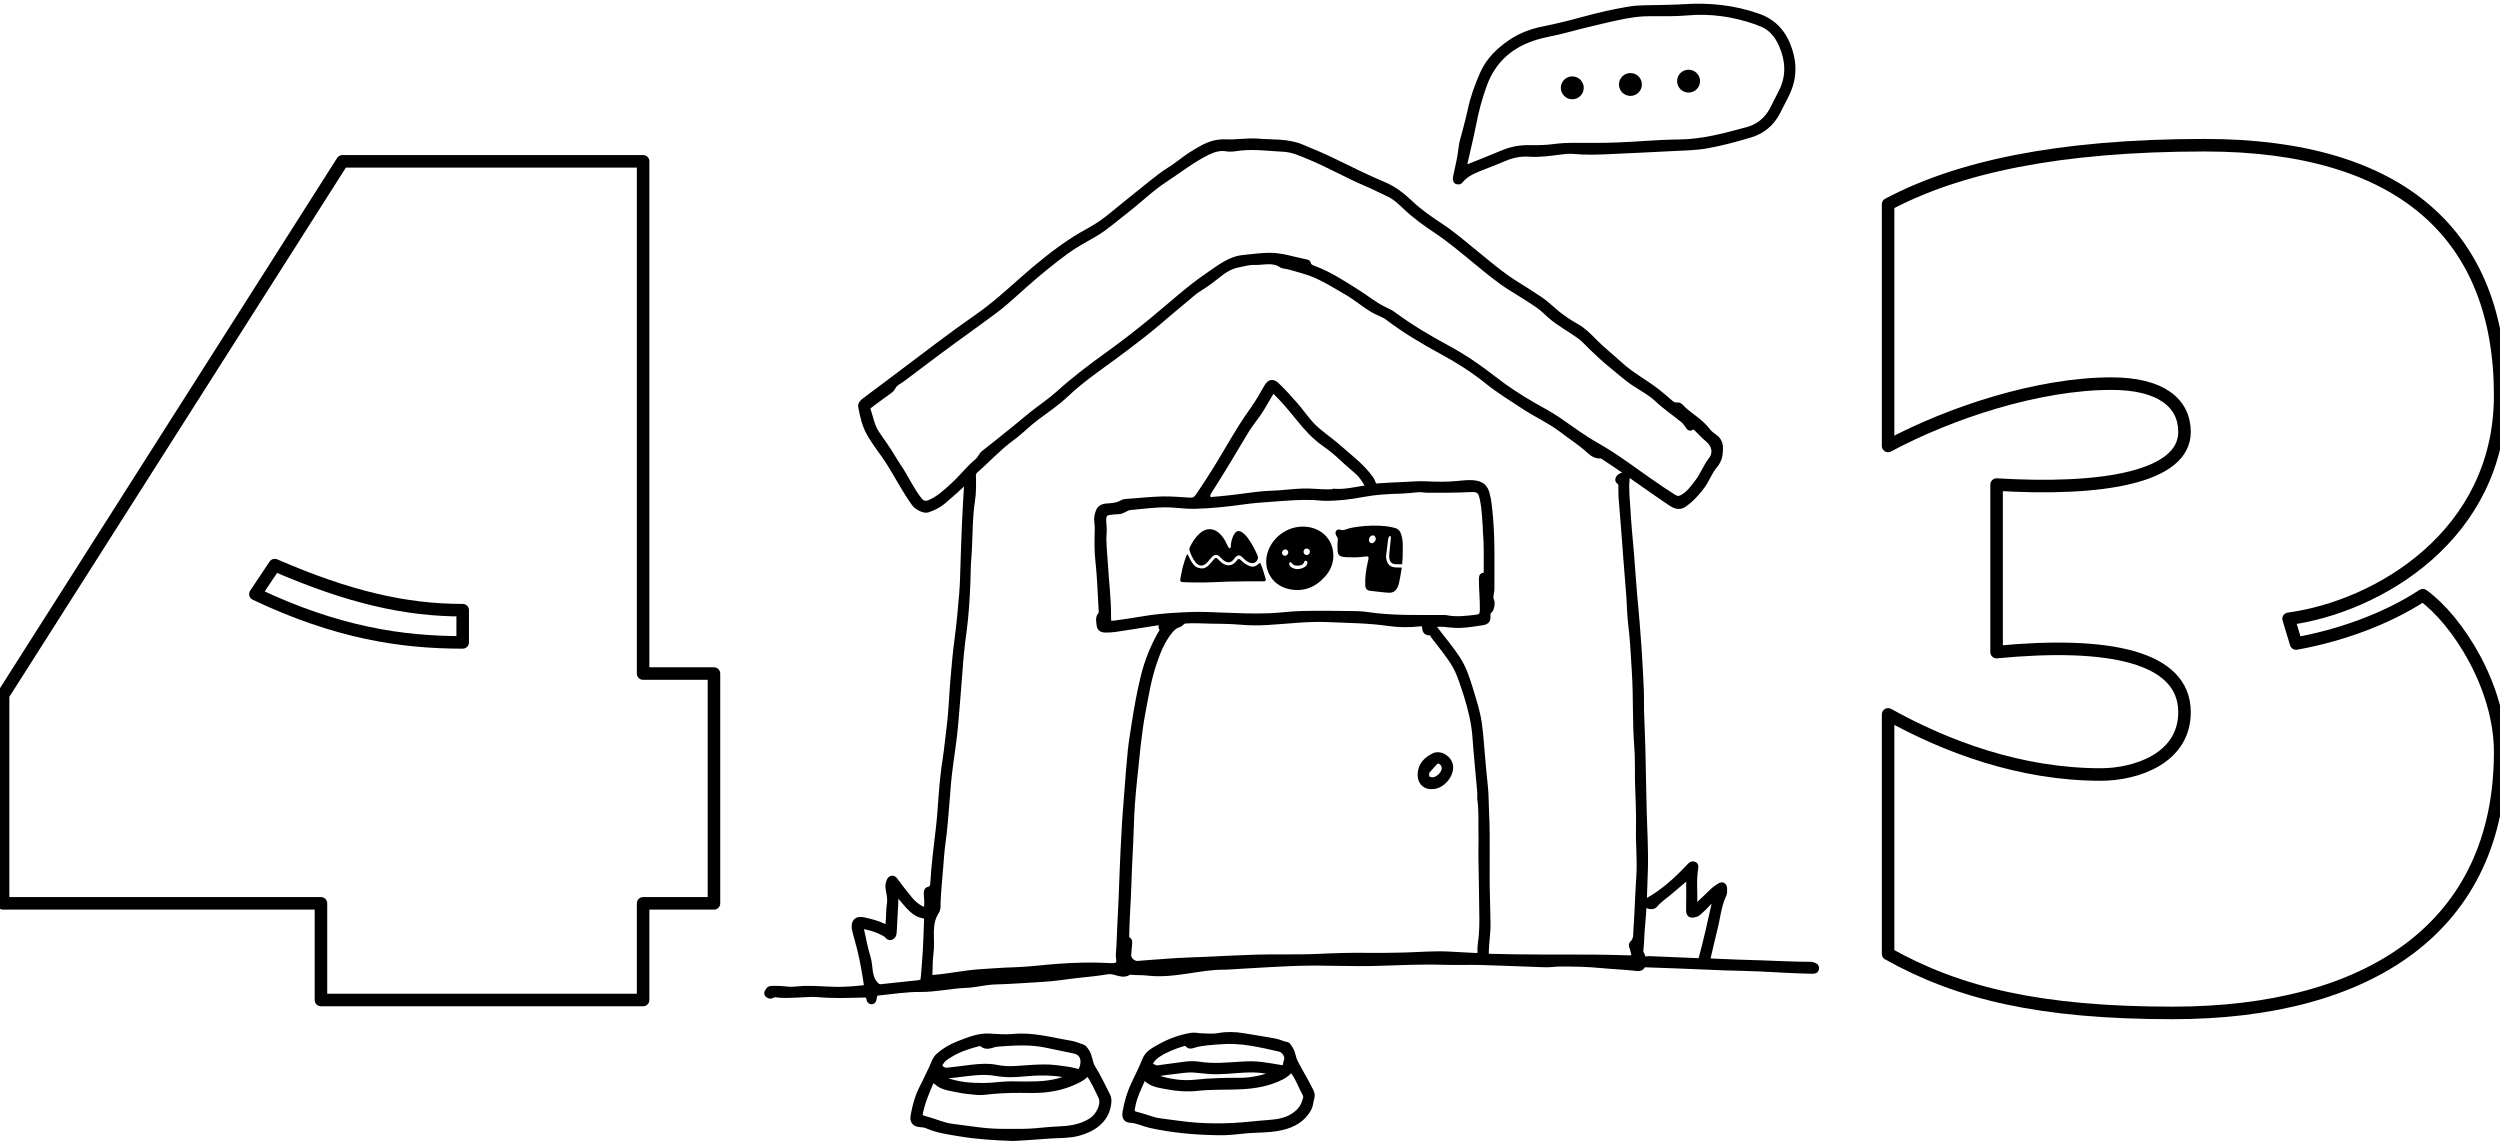 <svg width="598" height="274" viewBox="0 0 598 274" fill="none" xmlns="http://www.w3.org/2000/svg">
<g clip-path="url(#clip0_4250_61068)">
<path d="M0.734 216.084V166.251L81.911 38.586H153.831V161.114H170.781V216.084H153.831V239.201H76.773V216.084H0.734ZM65.724 135.174L61.096 142.104C80.615 151.349 96.026 153.663 110.674 153.663V145.957C97.056 145.957 83.45 142.879 65.724 135.174Z" stroke="black" stroke-width="3" stroke-linecap="round" stroke-linejoin="round"/>
<path d="M519.7 242.292C488.102 242.292 468.583 237.664 451.633 228.164V170.881C465.505 178.586 483.231 185.262 502.495 185.262C510.976 185.262 522.535 181.409 522.535 170.36C522.535 157.008 504.3 153.41 477.585 155.978V115.911C503.016 117.45 522.535 114.117 522.535 103.322C522.535 96.392 516.889 91.764 505.064 91.764C487.593 91.764 466.535 98.694 451.633 106.666V48.862C468.074 40.126 491.966 34.734 527.406 34.734C574.415 34.734 598.042 56.313 598.042 94.587C598.042 128.233 568.503 145.195 547.434 148.018L549.227 153.93C559.247 152.137 570.551 148.284 579.541 142.372C587.756 148.284 598.042 164.205 598.042 179.871C598.042 221.743 566.698 242.292 519.7 242.292Z" stroke="black" stroke-width="3" stroke-linecap="round" stroke-linejoin="round"/>
<path d="M410.443 214.583C409.009 215.659 407.967 217.094 406.625 218.204C406.359 218.424 406.081 218.69 405.769 218.794C404.3 219.315 403.779 218.829 403.814 217.614C403.883 215.092 403.837 212.57 403.837 209.827C402.379 211.065 401.037 212.153 399.729 213.299C398.491 214.386 397.057 215.254 395.992 216.561C395.495 217.175 394.291 217.047 393.794 216.538C393.273 216.018 393.424 215.647 393.991 215.335C397.705 213.275 400.817 210.464 403.71 207.398C403.86 207.236 404.022 207.074 404.172 206.912C404.519 206.53 404.936 206.426 405.387 206.657C405.827 206.889 405.769 207.317 405.7 207.756C405.214 210.73 405.595 213.715 405.491 216.897C406.891 215.578 408.141 214.432 409.344 213.229C409.911 212.662 410.559 212.199 411.23 211.771C411.948 211.308 412.584 211.632 412.619 212.489C412.642 213.056 412.688 213.646 412.422 214.189C411.207 216.723 411.022 219.523 410.328 222.196C409.772 224.348 409.309 226.523 408.789 228.687C408.546 229.705 408.569 229.728 409.645 229.786C413.533 229.983 417.42 230.098 421.319 230.214C425.184 230.33 429.037 230.573 432.913 230.561C433.075 230.561 433.248 230.538 433.387 230.584C433.954 230.769 434.683 230.897 434.613 231.672C434.544 232.424 433.896 232.436 433.283 232.424C429.141 232.331 425.01 232.077 420.868 231.869C418.195 231.73 415.511 231.718 412.827 231.626C408.939 231.487 405.063 231.302 401.176 231.151C398.688 231.047 396.2 230.966 393.713 230.885C393.493 230.885 393.192 230.839 393.088 231.036C392.544 232.031 391.734 231.776 390.844 231.684C388.217 231.417 385.568 231.313 382.941 231.059C379.667 230.735 376.392 230.677 373.106 230.7C371.961 230.7 370.816 230.908 369.67 230.874C364.545 230.712 359.419 230.469 354.293 230.33C351.355 230.249 348.404 230.376 345.465 230.284C340.155 230.11 334.844 230.376 329.533 230.538C323.251 230.735 316.968 230.341 310.685 230.526C305.942 230.665 301.198 231.001 296.454 231.255C295.147 231.325 293.839 231.452 292.532 231.452C289.813 231.452 287.14 231.926 284.467 232.32C281.124 232.817 277.791 233.269 274.378 232.852C273.001 232.679 271.578 232.829 270.178 232.621C268.454 233.905 266.765 232.25 264.983 232.551C262.542 232.956 260.066 233.176 257.601 233.454C254.917 233.743 252.244 234.217 249.549 234.356C245.73 234.564 241.912 234.888 238.083 234.981C235.745 235.039 233.42 235.71 231.083 235.802C227.426 235.941 223.84 236.809 220.16 236.774C216.747 236.74 213.38 237.307 210.002 237.642C209.296 237.712 209.296 238.383 209.192 238.892C209.111 239.297 209.065 239.644 208.555 239.702C208.035 239.771 207.827 239.436 207.769 239.054C207.63 237.966 207.04 238.105 206.137 238.128C202.689 238.209 199.242 238.336 195.805 238.024C194.116 237.874 192.427 238.059 190.737 238.117C188.99 238.186 187.232 238.325 185.485 238.047C185.242 238.012 185.045 238.082 184.848 238.198C184.42 238.44 184.004 238.452 183.599 238.128C183.321 237.897 183.205 237.561 183.379 237.272C183.633 236.855 183.842 236.346 184.478 236.335C185.751 236.288 187.023 236.335 188.285 236.485C189.731 236.659 191.142 236.346 192.577 236.323C195.585 236.265 198.57 236.636 201.579 236.543C203.245 236.497 204.888 236.369 206.531 236.173C207.121 236.103 207.19 235.895 207.109 235.398C206.693 232.563 206.195 229.74 205.513 226.963C205.189 225.667 204.818 224.383 204.471 223.087C204.39 222.774 204.309 222.462 204.263 222.15C203.997 220.379 204.888 219.523 206.6 219.917C208.243 220.287 209.898 220.669 211.425 221.432C211.969 221.71 212.212 221.698 212.316 220.935C212.512 219.384 212.397 217.811 212.64 216.26C212.825 215.092 212.593 213.912 212.362 212.743C212.212 212.026 212.304 211.332 212.57 210.672C212.894 209.851 213.704 209.712 214.213 210.429C215.289 211.933 216.446 213.368 217.603 214.814C218.425 215.844 219.385 216.712 220.6 217.279C221.283 217.591 221.468 217.406 221.549 216.689C221.653 215.694 221.503 214.733 221.468 213.75C221.445 213.171 221.595 212.743 222.093 212.616C223.007 212.384 223.007 211.69 223.041 211.019C223.296 206.692 223.863 202.399 224.36 198.107C224.65 195.608 224.823 193.097 224.997 190.586C225.228 187.416 225.552 184.246 226.05 181.099C226.408 178.808 226.593 176.482 226.906 174.18C227.403 170.454 227.496 166.694 227.808 162.957C228.097 159.532 228.398 156.096 228.85 152.694C229.324 149.096 229.659 145.486 229.949 141.864C230.053 140.568 230.111 139.273 230.157 137.965C230.296 133.916 230.4 129.854 230.574 125.805C230.712 122.461 230.932 119.129 231.117 115.785C231.117 115.6 231.117 115.415 231.117 115.114C229.382 116.942 227.531 118.469 225.714 120.043C224.615 120.992 223.307 121.605 221.954 122.079C221.028 122.403 219.223 121.466 218.552 120.517C216.319 117.405 214.572 113.992 212.536 110.752C211.02 108.345 209.169 106.193 207.792 103.694C206.681 101.704 206.207 99.552 205.79 97.354C205.663 96.648 206.114 96.15 206.646 95.746C209.504 93.605 212.351 91.465 215.208 89.324C221.329 84.731 227.369 80.045 233.651 75.683C237.423 73.068 240.79 70.025 244.203 66.994C248.183 63.465 252.302 60.075 256.78 57.182C259.025 55.724 261.477 54.602 263.664 53.029C265.377 51.802 266.95 50.414 268.593 49.106C271.532 46.769 274.424 44.362 277.386 42.072C278.925 40.88 280.661 39.966 282.176 38.763C283.854 37.432 285.624 36.298 287.51 35.268C289.327 34.273 291.19 33.73 293.249 33.834C295.806 33.961 298.352 33.452 300.909 33.66C304.414 33.949 308.001 33.614 311.38 35.025C314.075 36.159 316.794 37.258 319.409 38.566C323.32 40.498 327.231 42.407 331.246 44.108C333.594 45.103 335.584 46.688 337.401 48.412C339.727 50.633 342.353 52.404 345.014 54.162C347.756 55.979 350.221 58.142 352.778 60.214C356.04 62.863 359.222 65.617 362.809 67.85C364.695 69.03 366.592 70.21 368.432 71.46C369.45 72.154 370.422 72.964 371.336 73.797C373.106 75.428 375.085 76.77 377.168 77.939C378.822 78.865 380.118 80.184 381.402 81.491C383.358 83.481 385.533 85.194 387.581 87.068C390.392 89.66 393.817 91.384 396.779 93.767C397.381 94.242 397.936 94.762 398.549 95.225C399.405 95.861 399.984 96.914 401.338 96.775C401.893 96.718 402.31 97.365 402.714 97.736C404.589 99.494 406.926 100.744 408.511 102.85C408.962 103.451 409.587 103.949 410.212 104.377C411.878 105.534 411.728 107.177 411.519 108.855C411.392 109.884 410.895 110.752 410.258 111.504C409.032 112.962 408.442 114.779 407.331 116.306C406.058 118.053 404.624 119.615 402.842 120.841C401.604 121.686 400.4 121.05 399.452 120.413C395.529 117.787 391.711 115.021 387.835 112.326C386.366 111.307 384.873 110.336 383.392 109.352C383.242 109.248 383.034 109.155 382.86 109.167C381.749 109.248 380.835 108.681 380.118 108.01C378.093 106.101 375.721 104.643 373.535 102.954C370.827 100.86 367.703 99.471 364.845 97.62C361.698 95.572 358.505 93.605 355.566 91.245C352.211 88.537 348.589 86.27 344.794 84.21C340.317 81.78 335.943 79.165 331.87 76.088C330.817 75.29 329.464 74.931 328.318 74.248C326.178 72.975 324.292 71.321 322.14 70.083C318.727 68.116 315.418 65.929 311.542 64.888C310.037 64.483 308.58 63.939 307.029 63.719C306.844 63.696 306.636 63.65 306.485 63.546C304.472 62.123 302.216 62.956 300.076 62.875C298.757 62.828 297.426 63.233 296.13 63.488C294.256 63.847 292.671 64.934 291.201 66.126C289.813 67.248 288.367 68.301 286.839 69.238C285.682 69.944 284.733 70.881 283.692 71.726C281.343 73.635 279.076 75.625 276.762 77.569C275.57 78.576 274.355 79.559 273.117 80.519C270.872 82.255 268.628 83.979 266.337 85.656C262.53 88.433 258.643 91.106 255.206 94.369C252.985 96.475 250.439 98.198 247.987 100.027C245.916 101.565 244.134 103.463 242.04 104.979C238.939 107.223 236.382 110.093 233.489 112.592C233.119 112.916 232.911 113.321 232.934 113.853C233.003 115.808 233.026 117.764 232.726 119.696C232.008 124.347 232.228 129.056 231.823 133.719C231.673 135.524 231.707 137.352 231.626 139.168C231.453 143.206 231.233 147.233 230.678 151.248C230.203 154.615 229.891 158.005 229.659 161.406C229.405 165.224 229.023 169.019 228.734 172.838C228.421 176.933 227.693 180.983 227.218 185.056C226.929 187.52 226.79 190.008 226.57 192.472C226.316 195.423 226.119 198.373 225.702 201.3C225.379 203.533 225.263 205.801 225.066 208.057C224.858 210.568 224.615 213.067 224.499 215.589C224.464 216.48 224.615 217.36 224.094 218.181C222.116 221.259 223.261 224.765 222.787 228.062C222.544 229.763 222.625 231.498 222.521 233.222C222.498 233.697 222.555 233.743 223.064 233.708C226.848 233.442 230.562 232.598 234.345 232.343C237.215 232.146 240.073 231.938 242.942 231.857C246.402 231.753 249.849 231.255 253.297 231.024C257.023 230.769 260.76 230.642 264.509 230.827C264.544 230.827 264.567 230.85 264.601 230.85C265.458 230.816 266.476 231.047 267.135 230.665C267.853 230.26 267.332 229.173 267.401 228.398C267.61 226.141 267.633 223.885 267.748 221.617C267.98 216.862 268.223 212.118 268.362 207.363C268.431 204.818 268.616 202.261 268.732 199.715C268.894 196.152 269.195 192.599 269.472 189.036C269.715 185.866 269.947 182.684 270.271 179.514C270.502 177.338 270.872 175.163 271.208 173C271.775 169.355 272.423 165.722 273.291 162.124C274.239 158.178 275.72 154.476 277.757 150.993C277.849 150.831 278.069 150.669 277.896 150.496C277.294 149.894 277.803 149.477 278.208 148.876C275.107 149.373 272.134 149.848 269.16 150.299C267.552 150.542 265.967 150.866 264.324 150.808C263.468 150.785 262.912 150.403 262.831 149.639C262.727 148.725 262.426 147.73 263.167 146.897C263.352 146.689 263.317 146.411 263.306 146.157C263.063 142.119 262.958 138.069 262.507 134.054C262.218 131.463 262.311 128.906 262.368 126.326C262.391 125.342 262.091 124.405 262.299 123.387C262.646 121.709 263.155 121.026 264.867 120.922C266.094 120.853 267.239 120.76 268.35 120.112C268.94 119.777 269.773 119.823 270.502 119.765C273.048 119.569 275.581 119.302 278.127 119.245C280.291 119.198 282.454 119.43 284.618 119.534C285.393 119.569 285.867 119.43 286.434 118.643C287.314 117.405 288.124 116.109 288.957 114.848C291.722 110.636 294.14 106.217 296.813 101.947C298.444 99.321 300.411 96.914 301.88 94.184C302.216 93.57 302.575 92.969 302.945 92.367C303.674 91.198 304.484 91.06 305.479 91.997C307.052 93.489 308.499 95.109 309.933 96.741C311.287 98.268 312.409 99.98 313.809 101.473C315.695 103.486 318.067 104.932 320.103 106.749C322.556 108.924 325.206 110.891 327.289 113.46C327.832 114.119 328.376 114.802 328.619 115.658C328.689 115.924 328.827 116.167 329.221 116.144C331.442 116.005 333.675 115.855 335.897 115.785C337.574 115.727 339.241 115.531 340.941 115.623C343.487 115.75 346.044 115.797 348.601 115.554C350.117 115.415 351.621 115.183 353.171 115.484C354.629 115.762 355.416 116.641 355.786 117.949C356.283 119.731 356.422 121.582 356.596 123.421C357.14 129.253 356.931 135.107 356.966 140.95C356.966 141.818 356.503 142.709 356.85 143.507C357.186 144.282 356.978 144.919 356.781 145.613C356.735 145.763 356.677 145.949 356.573 146.03C356.017 146.411 355.971 146.955 356.017 147.557C356.075 148.448 355.578 148.911 354.733 149.038C352.245 149.42 349.769 149.882 347.236 149.628C345.998 149.501 344.76 149.35 343.521 149.443C343.336 149.454 343.105 149.362 343.001 149.582C342.897 149.79 343.093 149.929 343.209 150.079C345.118 152.625 347.212 155.031 348.925 157.727C350.371 159.995 351.146 162.529 351.921 165.051C352.731 167.7 353.576 170.35 353.969 173.092C354.212 174.793 354.34 176.505 354.49 178.218C354.779 181.573 355.045 184.94 355.416 188.295C355.624 190.158 355.566 192.056 355.67 193.942C356.04 201.034 355.67 208.127 355.913 215.219C355.983 217.094 355.971 218.979 356.029 220.854C356.087 223.179 355.647 225.493 355.612 227.819C355.612 228.571 355.821 228.629 356.445 228.652C364.626 228.884 372.806 228.814 380.997 228.837C383.901 228.837 386.806 228.965 389.71 229.022C390.739 229.046 390.867 228.884 390.612 227.865C390.496 227.403 390.381 226.94 390.207 226.488C390.08 226.141 390.103 225.794 390.334 225.586C391.376 224.637 391.133 223.353 391.225 222.196C391.526 217.996 391.63 213.784 391.908 209.596C392.163 205.789 391.734 202.018 391.827 198.223C391.92 194.358 391.665 190.494 391.584 186.629C391.538 183.991 391.63 181.33 391.422 178.692C390.948 172.733 391.225 166.763 390.844 160.816C390.589 156.94 390.439 153.064 389.953 149.2C389.686 147.048 389.675 144.873 389.525 142.709C389.305 139.759 389.05 136.808 388.819 133.858C388.668 131.891 388.529 129.912 388.379 127.945C388.136 124.902 387.882 121.848 387.65 118.805C387.592 118.099 387.627 117.393 387.615 116.699C387.615 116.167 387.696 115.658 387.129 115.253C386.748 114.987 386.84 114.443 387.129 114.131C387.523 113.702 388.055 113.436 388.657 113.541C389.131 113.621 389.374 113.969 389.316 114.455C389.039 117.012 389.374 119.545 389.513 122.091C389.698 125.585 390.08 129.068 390.358 132.55C390.589 135.478 390.797 138.405 391.029 141.332C391.237 143.901 391.491 146.469 391.711 149.038C391.873 151.039 392.035 153.041 392.163 155.043C392.371 158.375 392.567 161.719 392.706 165.051C392.776 166.74 392.706 168.441 392.753 170.142C392.857 173.671 393.053 177.2 393.111 180.74C393.181 184.836 393.273 188.943 393.366 193.039C393.482 198.107 393.829 203.175 393.667 208.242C393.528 212.766 393.424 217.29 392.972 221.791C392.787 223.654 392.822 225.54 392.579 227.403C392.51 227.935 393.019 228.293 393.053 228.884C393.1 229.566 393.956 229.184 394.442 229.207C398.329 229.393 402.229 229.508 406.116 229.693C406.648 229.717 406.741 229.52 406.857 229.092C407.991 224.88 408.951 220.622 409.888 216.365C410.015 215.775 410.189 215.208 410.351 214.583H410.443ZM353.854 191.199C353.854 190.447 353.888 189.961 353.854 189.487C353.553 186.097 353.24 182.695 352.94 179.305C352.778 177.466 352.708 175.614 352.431 173.798C351.898 170.396 350.938 167.087 349.816 163.848C349.26 162.262 348.728 160.654 347.86 159.185C346.414 156.732 344.563 154.568 342.85 152.312C342.619 152 342.503 151.456 342.006 151.479C340.941 151.525 340.722 150.854 340.652 150.033C340.606 149.443 340.282 149.258 339.761 149.315C337.181 149.616 334.589 149.593 332.032 149.223C327.289 148.54 322.499 148.529 317.732 148.309C312.803 148.077 307.92 148.737 303.014 149.015C300.851 149.142 298.676 149.107 296.5 148.911C294.094 148.702 291.664 148.714 289.234 148.668C287.348 148.633 285.462 148.494 283.565 148.644C282.836 148.702 282.593 149.385 282.049 149.535C281.066 149.813 280.429 150.461 279.839 151.213C278.115 153.411 277.086 155.968 276.206 158.56C274.887 162.413 274.239 166.451 273.487 170.454C272.469 175.846 272.064 181.307 271.474 186.745C271.069 190.413 270.815 194.115 270.71 197.806C270.572 202.365 270.259 206.912 270.132 211.459C270.005 215.67 269.658 219.87 269.6 224.082C269.6 224.279 269.53 224.475 269.762 224.568C270.444 224.834 270.352 225.366 270.294 225.933C270.201 226.789 270.144 227.646 270.086 228.502C270.016 229.393 271.162 230.422 272.087 230.353C275.258 230.11 278.439 229.855 281.61 229.659C283.738 229.52 285.879 229.485 288.019 229.393C292.15 229.208 296.292 228.976 300.423 228.849C305.34 228.687 310.257 228.907 315.186 228.675C319.224 228.479 323.285 228.363 327.335 228.421C330.077 228.467 332.819 228.398 335.561 228.351C339.194 228.282 342.827 227.923 346.472 228.108C348.636 228.212 350.799 228.317 352.963 228.455C353.657 228.502 353.969 228.27 353.923 227.541C353.888 226.998 353.9 226.454 353.981 225.91C354.259 223.92 354.374 221.907 354.363 219.905C354.328 214.768 354.201 209.631 354.131 204.494C354.108 202.862 354.201 201.231 354.154 199.611C354.074 196.707 354.282 193.803 353.865 191.176L353.854 191.199ZM303.35 60.966C306.497 60.885 309.436 61.961 312.456 62.551C312.699 62.597 313.011 62.678 313.057 62.956C313.208 63.731 313.844 63.904 314.434 64.124C318.252 65.559 321.631 67.815 325.056 69.979C327.15 71.309 329.059 72.918 331.338 73.959C332.09 74.306 332.842 74.688 333.502 75.185C337.493 78.124 341.751 80.67 346.102 83.007C350.14 85.171 353.877 87.728 357.464 90.539C360.402 92.841 363.538 94.878 366.766 96.741C368.779 97.898 370.862 98.962 372.759 100.27C375.825 102.375 378.799 104.62 382.062 106.448C384.445 107.79 386.736 109.329 388.981 110.903C392.787 113.564 396.536 116.329 400.47 118.805C401.164 119.245 401.719 119.21 402.414 118.805C403.918 117.949 404.855 116.583 405.873 115.276C407.169 113.621 407.852 111.608 409.159 109.931C410.409 108.322 409.946 106.471 408.372 105.175C407.505 104.458 406.741 103.648 405.954 102.85C405.549 102.433 405.191 101.982 404.519 102.445C404.161 102.688 403.929 102.364 403.733 102.109C403.351 101.635 403.062 101.068 402.61 100.686C400.528 98.974 398.272 97.469 396.305 95.607C394.743 94.126 392.845 93.131 391.052 91.962C388.819 90.516 386.898 88.699 384.827 87.045C383.566 86.027 382.397 84.881 381.206 83.782C379.991 82.66 378.926 81.364 377.573 80.403C375.316 78.795 372.852 77.488 370.746 75.66C369.809 74.838 368.941 73.924 367.923 73.219C365.852 71.795 363.711 70.465 361.571 69.157C358.412 67.214 355.589 64.807 352.731 62.47C349.7 59.982 346.703 57.46 343.441 55.273C340.93 53.584 338.465 51.848 336.244 49.743C334.96 48.528 333.664 47.255 332.009 46.503C330.274 45.716 328.596 44.814 326.826 44.073C322.244 42.141 317.928 39.642 313.335 37.733C311.275 36.877 309.204 35.905 306.971 35.8C303.604 35.639 300.238 35.164 296.836 35.5C295.714 35.615 294.58 35.916 293.423 35.708C291.814 35.419 290.357 35.87 288.933 36.564C285.3 38.334 282.153 40.857 278.798 43.044C275.431 45.242 272.562 48.088 269.38 50.541C266.904 52.45 264.59 54.556 261.882 56.141C259.603 57.471 257.266 58.686 255.125 60.26C251.828 62.666 248.692 65.258 245.626 67.942C243.127 70.118 240.744 72.443 238.094 74.422C233.582 77.8 228.965 81.04 224.441 84.407C221.584 86.536 218.749 88.688 215.903 90.828C215.174 91.372 214.202 91.731 213.785 92.575C213.519 93.108 213.172 93.42 212.732 93.732C211.228 94.808 209.736 95.908 208.266 97.018C207.965 97.25 207.584 97.446 207.769 98.013C208.405 99.934 208.706 101.959 209.921 103.694C210.534 104.574 211.101 105.465 211.737 106.332C212.906 107.952 213.855 109.734 214.977 111.388C216.759 114.003 218.031 116.919 219.975 119.43C220.646 120.297 221.317 120.494 222.312 120.078C224.476 119.187 226.142 117.567 227.831 116.051C229.891 114.2 231.569 111.944 233.709 110.174C234.38 109.618 234.565 108.785 235.248 108.253C237.735 106.321 240.188 104.331 242.641 102.352C244.076 101.195 245.476 99.98 246.922 98.835C248.993 97.192 251.215 95.722 253.17 93.964C256.93 90.551 260.968 87.519 265.087 84.557C268.639 82.012 272.076 79.316 275.454 76.551C279.943 72.883 284.19 68.914 289.003 65.652C291.664 63.847 294.128 61.776 297.542 61.475C299.474 61.301 301.395 61.012 303.338 60.977L303.35 60.966ZM355.242 127.043C355.034 124.544 355.011 122.021 354.502 119.545C354.085 117.555 353.703 117.104 351.702 117.208C348.288 117.382 344.864 117.382 341.45 117.37C340.722 117.37 339.981 117.174 339.264 117.231C337.841 117.359 336.417 117.532 334.983 117.578C332.032 117.659 329.082 117.81 326.166 118.365C323.1 118.944 319.999 119.337 316.864 119.291C315.973 119.291 315.082 119.14 314.191 119.106C310.928 118.978 307.689 119.268 304.449 119.499C302.193 119.661 299.937 119.812 297.692 120.124C293.747 120.679 289.79 121.107 285.81 121.212C283.704 121.269 281.61 120.922 279.515 120.864C276.461 120.795 273.418 121.223 270.363 121.501C269.334 121.593 268.639 122.496 267.54 122.496C266.8 122.496 266.025 122.577 265.261 122.704C264.382 122.854 264.162 123.34 264.115 124.069C264.058 125.157 264.312 126.256 264.22 127.309C264 129.808 264.358 132.261 264.497 134.737C264.729 138.983 265.307 143.218 265.261 147.487C265.249 149.003 265.33 149.119 266.823 148.911C269.091 148.61 271.358 148.263 273.615 147.881C277.421 147.233 281.274 147.013 285.127 146.886C287.487 146.805 289.871 146.932 292.231 147.025C296.026 147.163 299.821 147.349 303.628 147.187C306.208 147.082 308.776 146.712 311.345 146.654C315.128 146.562 318.923 146.596 322.707 146.654C324.141 146.677 325.599 146.666 326.988 146.886C333.016 147.788 339.067 147.592 345.118 147.603C345.373 147.603 345.639 147.592 345.882 147.638C348.323 148.135 350.741 147.823 353.183 147.522C354.305 147.383 354.444 146.909 354.478 145.925C354.536 143.496 354.247 141.078 354.259 138.648C354.259 138.185 354.259 137.583 354.756 137.525C355.52 137.433 355.404 136.982 355.404 136.519C355.404 133.36 355.485 130.202 355.219 127.043H355.242ZM319.305 117.428C321.712 117.578 324.037 117.012 326.398 116.653C326.745 116.595 327.254 116.514 326.86 115.924C326.236 114.975 325.692 113.957 324.836 113.17C323.598 112.025 322.267 110.983 321.041 109.815C319.71 108.542 318.275 107.35 316.76 106.298C314.446 104.689 312.583 102.665 310.824 100.501C308.996 98.245 307.156 96 305.085 93.964C304.634 93.524 304.403 93.547 304.102 94.079C303.408 95.294 302.667 96.486 301.961 97.701C300.897 99.517 299.474 101.091 298.363 102.884C296.813 105.407 295.332 107.975 293.793 110.498C292.289 112.974 290.762 115.45 289.2 117.879C288.899 118.354 289.003 118.747 289.13 119.14C289.269 119.592 289.743 119.383 290.044 119.36C291.444 119.256 292.833 119.094 294.221 118.955C296.905 118.678 299.578 118.215 302.274 117.983C303.732 117.856 305.201 117.868 306.659 117.729C308.811 117.532 310.963 117.301 313.138 117.359C315.186 117.417 317.246 117.706 319.305 117.44V117.428ZM214.341 213.518C214.503 215.856 214.225 217.892 214.155 219.928C214.121 221.004 214.04 222.092 213.97 223.168C213.936 223.665 213.716 224.117 213.218 224.313C212.721 224.522 212.385 224.244 212.084 223.862C211.934 223.677 211.691 223.55 211.471 223.422C210.048 222.613 208.521 222.115 206.901 221.791C206.01 221.606 206.056 221.895 206.207 222.532C206.716 224.695 207.075 226.905 207.746 229.011C208.428 231.151 207.838 233.65 209.678 235.479C210.071 235.872 210.337 235.964 210.777 235.918C213.623 235.617 216.469 235.282 219.316 235.004C220.531 234.888 220.681 234.784 220.774 233.558C220.936 231.464 221.132 229.369 221.248 227.275C221.387 224.857 221.433 222.427 221.537 220.009C221.56 219.465 221.375 219.257 220.797 219.153C219.721 218.968 218.795 218.436 217.974 217.66C216.701 216.457 215.648 215.057 214.329 213.507L214.341 213.518Z" fill="black" stroke="black"/>
<path d="M242.236 272.42C237.874 272.258 233.616 272.015 229.37 271.286C226.79 270.847 224.221 270.534 221.803 269.458C221.294 269.227 220.716 269.134 220.126 269.111C218.679 269.03 218.054 268.232 218.321 266.809C218.714 264.68 219.235 262.586 220.195 260.619C221.028 258.895 221.919 257.205 222.706 255.458C223.192 254.382 223.504 253.237 224.418 252.415C225.806 251.166 227.403 250.252 229.139 249.569C231.58 248.62 234.044 247.579 236.694 247.729C238.592 247.834 240.501 248.007 242.375 247.822C247.107 247.359 251.596 248.69 256.167 249.442C257.127 249.604 258.053 250.02 258.99 250.333C259.441 250.483 259.649 250.865 259.927 251.235C260.864 252.496 260.748 254.151 261.581 255.435C262.924 257.529 263.919 259.809 265.064 262.007C265.469 262.771 265.376 263.557 265.249 264.344C264.648 268.174 261.443 270.291 257.902 271.217C255.681 271.795 253.355 271.691 251.064 271.842C248.114 272.038 245.163 272.304 242.271 272.42H242.236ZM260.158 256.754C259.545 257.68 258.608 258.177 257.613 258.675C254.096 260.422 250.324 261 246.482 260.943C243.59 260.896 240.709 260.896 237.816 261.139C236.393 261.255 234.958 261.544 233.524 261.394C232.101 261.255 230.666 261.139 229.266 260.838C227.426 260.433 225.436 260.341 223.932 258.964C223.226 258.316 222.926 258.652 222.636 259.334C221.815 261.301 220.97 263.257 220.461 265.339C220.021 267.144 219.998 267.133 221.792 267.607C223.782 268.139 225.656 269.053 227.739 269.308C231.811 269.805 235.861 270.557 239.992 270.523C242.039 270.511 244.087 270.569 246.135 270.476C248.334 270.372 250.52 270.06 252.707 269.967C255.565 269.852 258.319 269.585 260.841 268C262.738 266.809 264.023 264.09 263.213 262.389C262.299 260.468 261.431 258.524 260.158 256.754ZM234.449 249.719C234.322 249.719 234.183 249.719 234.068 249.754C231.754 250.391 229.463 251.085 227.415 252.357C226.686 252.809 225.899 253.202 225.402 253.943C225.159 254.301 224.73 254.695 225.008 255.123C225.321 255.597 225.864 255.956 226.478 255.898C228.34 255.701 230.192 255.458 232.054 255.227C234.241 254.949 236.451 254.799 238.626 255.25C241.206 255.782 243.763 255.4 246.332 255.25C248.461 255.123 250.578 255.007 252.696 255.285C254.339 255.493 255.981 255.678 257.578 256.118C257.844 256.187 258.226 256.361 258.434 255.956C259.302 254.324 259.267 252.034 256.977 251.524C254.801 251.038 252.626 250.634 250.451 250.159C246.517 249.291 242.572 249.558 238.603 249.858C237.342 249.951 235.988 251.027 234.75 249.754C234.704 249.708 234.565 249.754 234.473 249.754L234.449 249.719ZM255.889 257.506C253.367 256.847 250.96 256.731 248.553 256.766C245.464 256.812 242.398 257.437 239.309 257.02C238.175 256.87 237.041 256.662 235.896 256.627C232.691 256.534 229.555 257.275 226.373 257.437C226.154 257.448 225.795 257.437 225.772 257.772C225.737 258.166 226.096 258.177 226.362 258.27C229.243 259.346 232.263 259.566 235.306 259.554C237.631 259.554 239.934 259.103 242.271 259.161C244.122 259.207 245.985 259.219 247.836 259.161C250.555 259.068 253.216 258.675 255.912 257.483L255.889 257.506Z" fill="black" stroke="black"/>
<path d="M290.854 271.035C285.555 270.943 280.302 270.445 275.13 269.312C273.522 268.953 272.064 268.154 270.352 268.062C269.16 268.004 268.79 267.217 269.033 265.875C269.438 263.677 270.016 261.536 270.965 259.5C271.89 257.51 272.92 255.555 273.718 253.507C274.355 251.864 275.836 251.1 277.247 250.302C279.654 248.948 282.223 247.999 284.942 247.548C285.798 247.409 286.712 247.664 287.545 247.675C288.818 247.698 290.125 247.849 291.398 247.617C293.434 247.247 295.424 247.293 297.46 247.641C300.064 248.092 302.679 248.462 305.259 248.971C306.138 249.145 306.902 249.631 307.804 249.723C308.128 249.758 308.302 250.174 308.522 250.452C309.378 251.493 309.378 252.87 309.945 253.993C311.113 256.295 312.49 258.482 313.624 260.796C313.913 261.374 314.11 261.941 313.902 262.612C313.636 263.457 313.636 264.394 313.219 265.193C311.796 267.877 309.366 269.207 306.555 269.844C303.593 270.526 300.538 270.33 297.53 270.654C295.308 270.885 293.087 271.14 290.842 271.035H290.854ZM308.88 255.925C308.267 256.688 307.561 257.279 306.612 257.764C303.604 259.292 300.388 259.859 297.125 260.044C293.596 260.24 290.044 260.044 286.504 260.426C284.074 260.692 281.598 260.541 279.18 260.067C277.386 259.72 275.489 259.558 274.077 258.146C273.718 257.788 273.545 257.996 273.383 258.355C272.538 260.275 271.59 262.15 271.15 264.232C270.745 266.153 270.699 266.164 272.515 266.627C274.239 267.067 275.871 267.819 277.664 268.027C280.533 268.374 283.391 268.849 286.284 269.045C289.153 269.242 292.023 269.265 294.892 269.115C297.715 268.976 300.538 268.606 303.361 268.409C305.745 268.235 308.012 267.888 309.968 266.315C310.963 265.516 311.634 264.568 311.969 263.388C312.108 262.902 312.398 262.358 312.097 261.814C311.021 259.87 310.338 257.707 308.88 255.936V255.925ZM307.712 253.31C307.712 252.257 306.96 251.262 306.034 251.054C301.383 250.001 296.755 248.867 291.895 249.295C289.732 249.48 287.568 249.515 285.485 250.174C284.988 250.336 284.432 250.464 284.062 250.012C283.715 249.596 283.38 249.654 282.963 249.781C280.95 250.394 278.983 251.158 277.201 252.303C276.495 252.755 275.871 253.287 275.442 254.027C275.257 254.34 275.165 254.675 275.523 254.86C275.975 255.08 276.414 255.404 276.958 255.335C278.057 255.196 279.156 254.988 280.256 254.872C282.408 254.641 284.583 254.097 286.735 254.444C290.183 255.011 293.584 254.641 297.009 254.432C298.594 254.34 300.191 254.305 301.788 254.525C303.361 254.733 304.935 254.988 306.497 255.265C306.936 255.346 307.26 255.207 307.33 254.849C307.434 254.293 307.55 253.738 307.723 253.322L307.712 253.31ZM304.692 256.746C304.055 256.284 303.442 256.445 302.887 256.341C300.874 255.936 298.814 255.994 296.778 256.122C294.556 256.26 292.335 256.515 290.113 256.445C288.621 256.399 287.14 256.179 285.647 256.064C283.785 255.913 281.968 256.341 280.128 256.503C278.786 256.619 277.456 256.897 276.102 257.105C276.195 257.579 276.507 257.602 276.773 257.683C279.758 258.609 282.836 259.107 285.937 258.76C289.523 258.355 293.099 258.308 296.697 258.308C299.439 258.308 302.042 257.66 304.715 256.758L304.692 256.746Z" fill="black" stroke="black"/>
<path d="M342.677 188.249C340.397 188.434 339.136 186.606 339.761 184.072C340.166 182.44 341.462 181.388 342.862 180.682C344.551 179.826 346.807 181.272 347.073 183.192C347.374 185.472 344.968 188.249 342.677 188.249ZM341.358 185.183C341.335 186.027 341.485 186.224 342.272 186.397C343.706 186.721 345.639 184.87 345.326 183.435C345.199 182.857 344.84 182.371 344.25 182.186C343.683 182.001 343.371 182.429 343.047 182.788C342.584 183.308 342.133 183.852 341.659 184.361C341.416 184.616 341.335 184.905 341.358 185.194V185.183Z" fill="black" stroke="black"/>
<path d="M285.996 134.538C286.771 135.476 287.766 135.534 288.645 134.666C289.062 134.249 289.421 133.763 289.814 133.324C290.508 132.56 291.11 132.537 291.85 133.243C292.232 133.601 292.568 134.018 293.042 134.272C293.806 134.677 294.419 134.573 294.997 133.925C295.171 133.729 295.31 133.497 295.495 133.3C296.016 132.745 296.478 132.71 297.045 133.185C297.3 133.393 297.52 133.648 297.763 133.867C298.191 134.249 298.665 134.55 299.221 134.677C299.741 134.805 300.204 134.677 300.551 134.249C300.887 133.833 301.037 133.428 300.806 132.884C300.181 131.461 299.487 130.072 298.561 128.811C298.156 128.256 297.682 127.724 297.103 127.33C296.397 126.844 295.773 126.948 295.31 127.643C294.743 128.487 294.523 129.436 294.43 130.258C294.43 130.686 294.43 130.894 294.268 131.102C294.083 131.38 293.829 130.882 293.702 130.651C293.516 130.304 293.354 129.945 293.169 129.586C292.822 128.904 292.394 128.279 291.85 127.735C290.369 126.254 288.576 126.173 287.002 127.562C285.996 128.453 285.267 129.552 284.677 130.743C284.503 131.079 284.445 131.426 284.573 131.796C284.908 132.768 285.325 133.705 285.984 134.504L285.996 134.538Z" fill="black"/>
<path d="M301.431 134.572C300.135 135.694 299.637 135.972 297.751 134.792C297.393 134.572 297.08 134.248 296.779 133.947C296.444 133.612 296.155 133.612 295.888 134.005C295.807 134.109 295.738 134.225 295.646 134.318C294.789 135.324 293.679 135.498 292.545 134.815C292.117 134.549 291.781 134.19 291.434 133.832C290.96 133.334 290.74 133.346 290.3 133.855C289.849 134.375 289.421 134.931 288.9 135.394C288.217 136.007 287.442 136.099 286.586 135.81C286.031 135.625 285.637 135.255 285.29 134.792C284.781 134.109 284.457 133.323 284.087 132.582C283.994 132.617 283.948 132.617 283.936 132.64C283.092 134.491 282.698 136.47 282.34 138.448C282.236 139.05 282.421 139.223 283.046 139.258C283.936 139.304 284.827 139.304 285.718 139.327C288.426 139.397 291.133 139.2 293.841 139.119C296.479 139.038 299.128 139.073 301.778 139.05C301.94 139.05 302.113 139.05 302.275 139.05C302.726 139.05 302.854 138.818 302.726 138.402C302.356 137.141 302.009 135.856 301.419 134.572H301.431Z" fill="black"/>
<path d="M318.867 131.854C318.358 128.325 315.396 125.953 311.624 125.965C307.991 125.965 304.624 128.325 303.351 131.738C301.859 135.73 303.999 139.884 308.13 140.867C311.601 141.7 314.54 140.578 316.888 137.986C318.45 136.274 319.202 134.203 318.855 131.854H318.867ZM308.396 134.99C308.361 134.828 308.361 134.643 308.512 134.538C308.685 134.411 308.835 134.515 308.928 134.654C309.31 135.209 309.865 135.337 310.502 135.302C311.138 135.267 311.682 135.128 311.948 134.469C312.04 134.249 312.168 134.018 312.457 134.145C312.758 134.272 312.758 134.55 312.688 134.828C312.607 135.163 312.387 135.406 312.098 135.603C311.589 135.95 311.011 136.077 310.409 136.135C309.911 136.112 309.426 136.019 308.997 135.753C308.708 135.58 308.477 135.348 308.396 135.001V134.99ZM307.32 132.953C306.95 132.919 306.637 132.583 306.649 132.224C306.66 131.796 307.088 131.391 307.493 131.414C307.864 131.438 308.188 131.796 308.164 132.143C308.141 132.583 307.713 132.988 307.32 132.953ZM312.538 131.218C312.966 131.218 313.336 131.553 313.348 131.924C313.359 132.363 312.978 132.768 312.549 132.768C312.145 132.768 311.809 132.421 311.809 131.993C311.809 131.553 312.133 131.206 312.538 131.206V131.218Z" fill="black"/>
<path d="M333.711 135.717C332.6 135.625 331.952 135.069 331.675 133.993C331.582 133.623 331.513 133.241 331.559 132.871C331.709 131.564 331.883 130.268 332.045 128.972C332.08 128.74 332.137 128.509 332.288 128.324C332.334 128.266 332.438 128.22 332.508 128.231C332.577 128.231 332.67 128.336 332.681 128.393C332.704 128.532 332.704 128.683 332.681 128.821C332.566 129.978 332.45 131.147 332.334 132.304C332.288 132.744 332.265 133.183 332.334 133.612C332.473 134.468 332.947 134.896 333.804 134.954C334.266 134.988 334.741 134.954 335.204 134.977C335.273 134.977 335.331 134.977 335.389 134.977C335.504 133.878 335.562 132.79 335.539 131.714C335.539 131.124 335.539 130.626 335.539 130.129C335.516 129.342 335.389 128.567 335.157 127.803C334.914 126.982 334.394 126.438 333.537 126.253C332.878 126.114 332.23 125.94 331.57 125.871C329.384 125.64 327.197 125.698 325.033 125.964C323.992 126.091 322.951 126.264 321.967 126.623C321.493 126.797 321.076 126.889 320.544 126.704C319.838 126.461 319.283 127.098 319.503 127.826C319.561 128.012 319.653 128.208 319.78 128.359C320.012 128.625 320.047 128.902 320 129.25C319.885 130.059 319.919 130.881 319.954 131.691C320 132.674 320.336 133.045 321.308 133.207C321.562 133.253 321.828 133.276 322.095 133.288C323.402 133.345 324.709 133.357 326.017 133.183C327.509 132.975 327.521 133.033 327.174 134.468C326.757 136.238 326.503 138.02 326.561 139.836C326.595 140.773 326.919 141.248 327.822 141.329C329.268 141.456 330.703 141.711 332.161 141.78C333.237 141.826 333.873 141.375 334.289 140.473C334.428 140.16 334.567 139.825 334.637 139.489C334.903 138.251 335.134 137.013 335.296 135.764C335.238 135.764 335.18 135.752 335.111 135.752C334.648 135.729 334.174 135.752 333.711 135.729V135.717ZM328.666 129.689C328.435 129.874 328.18 130.025 327.868 129.886C327.59 129.759 327.44 129.458 327.452 129.088C327.463 128.602 327.833 128.139 328.261 128.069C328.597 128.012 328.817 128.174 328.967 128.451C329.199 128.891 329.094 129.342 328.666 129.689Z" fill="black"/>
<path d="M384.961 36.117C382.071 36.27 379.191 36.33 376.297 36.069C375.226 35.971 374.117 36.108 373.04 36.248C370.636 36.558 368.238 36.898 365.804 36.73C363.652 36.582 361.622 37.021 359.653 37.876C358.079 38.559 356.473 39.167 354.874 39.798C352.767 40.629 350.616 41.378 349.161 43.287C349.073 43.4 348.729 43.369 348.524 43.32C348.423 43.296 348.314 43.09 348.296 42.955C348.269 42.729 348.286 42.487 348.333 42.26C348.811 39.973 349.403 37.714 349.635 35.37C349.771 33.992 350.267 32.65 350.605 31.292C351.016 29.631 351.487 27.982 351.836 26.308C352.458 23.309 353.514 20.456 354.744 17.669C356.176 14.418 358.644 12.053 361.542 10.11C363.909 8.522 366.557 7.581 369.334 7.027C372.626 6.369 375.871 5.548 379.113 4.662C382.647 3.698 386.237 2.882 389.851 2.295C392.222 1.908 394.679 2.033 397.097 1.944C398.968 1.873 400.844 1.885 402.711 1.758C408.78 1.35 414.693 1.94 420.477 3.973C424.45 5.37 426.711 8.114 427.972 12.003C429.229 15.878 428.893 19.531 426.987 23.09C426.323 24.329 425.72 25.6 425.07 26.845C423.698 29.469 421.538 31.27 418.767 32.115C415.339 33.161 411.855 34.096 408.333 34.734C405.582 35.231 402.738 35.247 399.932 35.399C394.943 35.671 389.951 35.881 384.959 36.117H384.961ZM350.16 40.44C353.339 39.16 356.391 37.981 359.4 36.705C361.527 35.803 363.699 35.405 366.009 35.46C367.877 35.505 369.767 35.464 371.613 35.216C373.327 34.986 375.021 34.902 376.744 34.915C380.1 34.941 383.46 34.958 386.815 34.831C391.727 34.646 396.632 34.154 401.544 34.113C407.254 34.067 412.659 32.589 418.071 31.11C420.721 30.386 422.764 28.679 424.067 26.201C424.758 24.887 425.384 23.543 426.081 22.234C428.109 18.417 427.9 14.536 426.239 10.711C425.154 8.209 423.437 6.205 420.678 5.364C420.455 5.296 420.25 5.169 420.03 5.093C414.65 3.22 409.135 2.426 403.441 2.951C402.044 3.079 400.635 3.105 399.23 3.126C397.2 3.157 395.165 3.073 393.139 3.169C391.664 3.237 390.187 3.45 388.733 3.717C386.817 4.071 384.92 4.529 383.019 4.962C381.499 5.31 379.983 5.675 378.471 6.055C376.732 6.492 375.005 6.982 373.264 7.403C371.37 7.864 369.434 8.172 367.568 8.723C361.515 10.514 357.154 14.177 354.943 20.237C353.815 23.328 352.968 26.472 352.353 29.701C351.768 32.763 350.987 35.79 350.316 38.836C350.207 39.333 350.216 39.856 350.164 40.44H350.16Z" fill="black" stroke="black" stroke-width="1.5"/>
<path d="M377.833 21.009C377.833 21.965 377.055 22.745 376.089 22.745C375.123 22.745 374.345 21.965 374.345 21.009C374.345 20.053 375.123 19.273 376.089 19.273C377.055 19.273 377.833 20.053 377.833 21.009Z" fill="black" stroke="black" stroke-width="2"/>
<path d="M391.741 20.209C391.741 21.164 390.963 21.944 389.997 21.944C389.031 21.944 388.253 21.164 388.253 20.209C388.253 19.253 389.031 18.473 389.997 18.473C390.963 18.473 391.741 19.253 391.741 20.209Z" fill="black" stroke="black" stroke-width="2"/>
<path d="M405.648 19.408C405.648 20.364 404.87 21.143 403.904 21.143C402.938 21.143 402.16 20.364 402.16 19.408C402.16 18.452 402.938 17.672 403.904 17.672C404.87 17.672 405.648 18.452 405.648 19.408Z" fill="black" stroke="black" stroke-width="2"/>
</g>
<defs>
<clipPath id="clip0_4250_61068">
<rect width="598" height="274" fill="white"/>
</clipPath>
</defs>
</svg>
